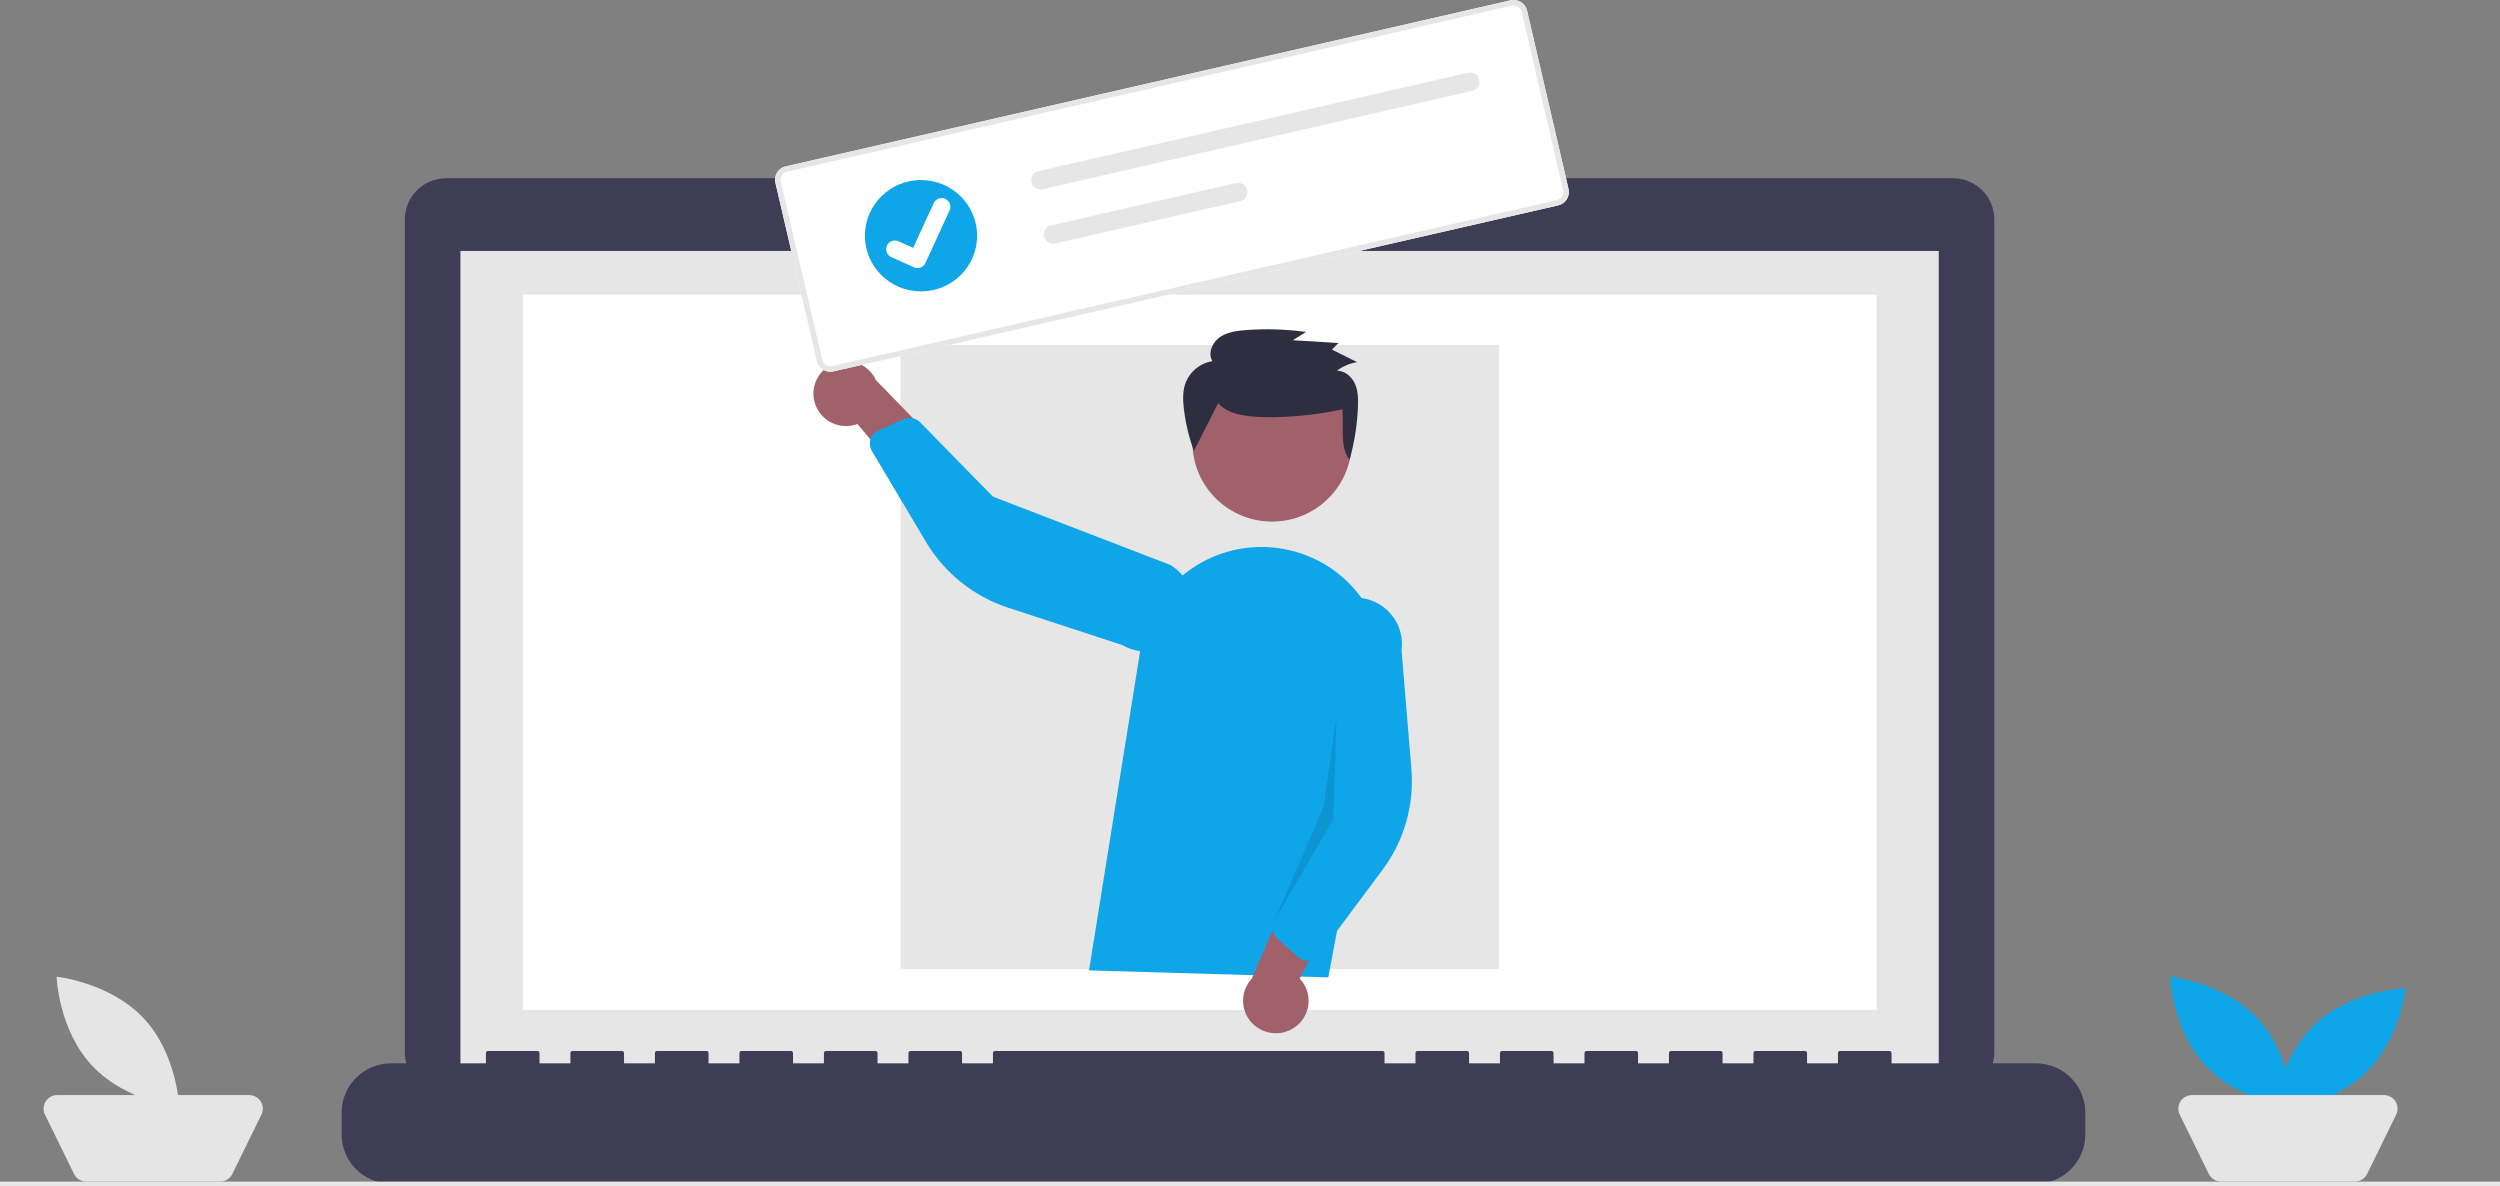 <svg width="255" height="121" viewBox="0 0 255 121" fill="none" xmlns="http://www.w3.org/2000/svg">
<rect x="0" y="0" width="255" height="121" fill="#808080" stroke="none"/>
<g clip-path="url(#clip0_27_1296)">
<path d="M199.192 18.179H136.662V16.9H108.309V18.179H45.523C44.401 18.179 43.325 18.621 42.532 19.408C41.738 20.195 41.293 21.263 41.293 22.376V107.332C41.293 108.445 41.738 109.512 42.532 110.3C43.325 111.087 44.401 111.529 45.523 111.529H199.192C200.313 111.529 201.389 111.087 202.183 110.3C202.976 109.512 203.422 108.445 203.422 107.332V22.376C203.421 21.263 202.976 20.195 202.182 19.408C201.389 18.621 200.313 18.179 199.192 18.179Z" fill="#3F3D56"/>
<path d="M197.751 25.596H46.964V109.994H197.751V25.596Z" fill="#E6E6E6"/>
<path d="M191.407 30.059H53.358V103.011H191.407V30.059Z" fill="white"/>
<path d="M122.228 23.294C123.082 23.294 123.775 22.607 123.775 21.76C123.775 20.912 123.082 20.225 122.228 20.225C121.374 20.225 120.682 20.912 120.682 21.76C120.682 22.607 121.374 23.294 122.228 23.294Z" fill="#0EA5E9"/>
<path d="M207.655 108.459H192.939V107.407C192.939 107.352 192.917 107.299 192.877 107.26C192.838 107.221 192.785 107.199 192.729 107.199H187.683C187.628 107.199 187.574 107.221 187.535 107.26C187.495 107.299 187.473 107.352 187.473 107.407V108.459H184.32V107.407C184.32 107.352 184.298 107.299 184.258 107.26C184.219 107.221 184.165 107.199 184.109 107.199H179.064C179.008 107.199 178.955 107.221 178.915 107.26C178.876 107.299 178.854 107.352 178.854 107.407V108.459H175.7V107.407C175.7 107.352 175.678 107.299 175.639 107.26C175.599 107.221 175.546 107.199 175.49 107.199H170.445C170.389 107.199 170.335 107.221 170.296 107.26C170.257 107.299 170.234 107.352 170.234 107.407V108.459H167.081V107.407C167.081 107.352 167.059 107.299 167.02 107.26C166.98 107.221 166.927 107.199 166.871 107.199H161.826C161.77 107.199 161.716 107.221 161.677 107.26C161.638 107.299 161.615 107.352 161.615 107.407V108.459H158.462V107.407C158.462 107.352 158.44 107.299 158.4 107.26C158.361 107.221 158.307 107.199 158.252 107.199H153.206C153.151 107.199 153.097 107.221 153.058 107.26C153.018 107.299 152.996 107.352 152.996 107.407V108.459H149.843V107.407C149.843 107.352 149.82 107.299 149.781 107.26C149.742 107.221 149.688 107.199 149.632 107.199H144.588C144.532 107.199 144.479 107.221 144.439 107.26C144.4 107.299 144.378 107.352 144.378 107.407V108.459H141.223V107.407C141.223 107.352 141.201 107.299 141.162 107.26C141.122 107.221 141.069 107.199 141.013 107.199H101.491C101.435 107.199 101.381 107.221 101.342 107.26C101.303 107.299 101.28 107.352 101.28 107.407V108.459H98.127V107.407C98.127 107.352 98.105 107.299 98.066 107.26C98.026 107.221 97.973 107.199 97.917 107.199H92.871C92.816 107.199 92.762 107.221 92.723 107.26C92.683 107.299 92.661 107.352 92.661 107.407V108.459H89.508V107.407C89.508 107.352 89.486 107.299 89.446 107.26C89.407 107.221 89.353 107.199 89.297 107.199H84.252C84.197 107.199 84.143 107.221 84.104 107.26C84.064 107.299 84.042 107.352 84.042 107.407V108.459H80.888V107.407C80.888 107.352 80.866 107.299 80.827 107.26C80.787 107.221 80.734 107.199 80.678 107.199H75.633C75.577 107.199 75.524 107.221 75.484 107.26C75.445 107.299 75.423 107.352 75.423 107.407V108.459H72.27V107.407C72.27 107.352 72.248 107.299 72.208 107.26C72.169 107.221 72.115 107.199 72.06 107.199H67.014C66.958 107.199 66.904 107.221 66.865 107.26C66.826 107.299 66.803 107.352 66.803 107.407V108.459H63.65V107.407C63.65 107.352 63.628 107.299 63.589 107.26C63.549 107.221 63.496 107.199 63.44 107.199H58.394C58.339 107.199 58.285 107.221 58.246 107.26C58.206 107.299 58.184 107.352 58.184 107.407V108.459H55.031V107.407C55.031 107.352 55.009 107.299 54.969 107.26C54.93 107.221 54.876 107.199 54.821 107.199H49.774C49.718 107.199 49.665 107.221 49.626 107.26C49.586 107.299 49.564 107.352 49.564 107.407V108.459H39.895C38.556 108.459 37.273 108.987 36.327 109.926C35.381 110.865 34.849 112.138 34.849 113.466V115.729C34.849 117.057 35.381 118.33 36.327 119.269C37.273 120.208 38.556 120.736 39.895 120.736H207.655C208.993 120.736 210.276 120.208 211.222 119.269C212.169 118.331 212.7 117.057 212.7 115.73V113.466C212.7 112.138 212.169 110.865 211.222 109.926C210.276 108.987 208.993 108.46 207.655 108.46V108.459Z" fill="#3F3D56"/>
<path d="M152.906 35.176H91.86V98.848H152.906V35.176Z" fill="#E6E6E6"/>
<path d="M255 120.523H0V121H255V120.523Z" fill="#E6E6E6"/>
<path d="M230.235 103.862C233.69 107.541 233.869 112.948 233.869 112.948C233.869 112.948 228.445 112.39 224.99 108.712C221.535 105.033 221.356 99.626 221.356 99.626C221.356 99.626 226.78 100.184 230.235 103.862Z" fill="#0EA5E9"/>
<path d="M241.112 109.604C237.404 113.033 231.955 113.21 231.955 113.21C231.955 113.21 232.517 107.829 236.224 104.4C239.932 100.972 245.381 100.795 245.381 100.795C245.381 100.795 244.819 106.176 241.112 109.604Z" fill="#0EA5E9"/>
<path d="M240.19 120.523H226.554C226.292 120.523 226.036 120.45 225.814 120.312C225.592 120.175 225.414 119.978 225.299 119.744L222.33 113.689C222.227 113.478 222.179 113.244 222.191 113.01C222.204 112.775 222.276 112.548 222.402 112.349C222.527 112.15 222.702 111.986 222.909 111.872C223.116 111.759 223.348 111.699 223.585 111.699H243.159C243.396 111.699 243.629 111.759 243.836 111.872C244.043 111.986 244.217 112.15 244.343 112.349C244.468 112.548 244.54 112.775 244.553 113.01C244.565 113.244 244.517 113.478 244.414 113.689L241.445 119.744C241.331 119.978 241.152 120.175 240.93 120.312C240.709 120.45 240.452 120.523 240.191 120.523L240.19 120.523Z" fill="#E5E5E5"/>
<path d="M14.65 103.862C18.105 107.541 18.284 112.948 18.284 112.948C18.284 112.948 12.861 112.39 9.406 108.712C5.951 105.033 5.772 99.626 5.772 99.626C5.772 99.626 11.195 100.184 14.65 103.862Z" fill="#E5E5E5"/>
<path d="M22.443 120.523H8.806C8.544 120.523 8.288 120.45 8.066 120.312C7.844 120.175 7.666 119.978 7.552 119.744L4.583 113.689C4.479 113.478 4.431 113.244 4.444 113.01C4.456 112.775 4.529 112.548 4.654 112.349C4.78 112.15 4.954 111.986 5.161 111.872C5.368 111.759 5.601 111.699 5.837 111.699H25.412C25.648 111.699 25.881 111.759 26.088 111.872C26.295 111.986 26.47 112.15 26.595 112.349C26.721 112.548 26.793 112.775 26.805 113.01C26.818 113.244 26.77 113.478 26.666 113.689L23.697 119.744C23.583 119.978 23.405 120.175 23.183 120.312C22.961 120.45 22.705 120.523 22.443 120.523L22.443 120.523Z" fill="#E5E5E5"/>
<path d="M129.749 53.2C134.229 53.2 137.862 49.596 137.862 45.15C137.862 40.704 134.229 37.1 129.749 37.1C125.268 37.1 121.635 40.704 121.635 45.15C121.635 49.596 125.268 53.2 129.749 53.2Z" fill="#A0616A"/>
<path d="M111.082 98.979L116.321 66.252C116.6 64.512 117.248 62.85 118.224 61.379C119.2 59.907 120.481 58.658 121.981 57.715C123.481 56.773 125.166 56.158 126.925 55.912C128.683 55.666 130.474 55.794 132.178 56.288C135.158 57.143 137.71 59.07 139.335 61.692C140.96 64.314 141.541 67.443 140.965 70.468L135.486 99.695L111.082 98.979Z" fill="#0EA5E9"/>
<path d="M131.989 104.834C132.394 104.569 132.735 104.218 132.989 103.808C133.243 103.397 133.403 102.936 133.458 102.457C133.513 101.979 133.462 101.494 133.308 101.037C133.153 100.58 132.9 100.162 132.565 99.813L137.981 89.406L131.882 90.052L127.674 99.836C127.122 100.433 126.81 101.21 126.796 102.02C126.783 102.83 127.068 103.617 127.599 104.232C128.13 104.847 128.87 105.248 129.679 105.359C130.487 105.47 131.309 105.284 131.988 104.835L131.989 104.834Z" fill="#A0616A"/>
<path d="M133.149 97.978C132.849 97.936 132.569 97.804 132.347 97.6L130.275 95.701C130.051 95.494 129.896 95.225 129.832 94.929C129.767 94.632 129.796 94.324 129.914 94.044L134.056 84.304L133.468 65.058C133.64 63.809 134.304 62.679 135.316 61.917C136.327 61.155 137.602 60.822 138.86 60.992C140.118 61.163 141.257 61.822 142.026 62.825C142.794 63.828 143.129 65.094 142.958 66.342L143.962 78.441C144.268 82.112 143.218 85.769 141.01 88.731L134.551 97.395C134.427 97.561 134.269 97.7 134.087 97.802C133.905 97.903 133.704 97.966 133.496 97.986C133.38 97.997 133.264 97.994 133.149 97.978Z" fill="#0EA5E9"/>
<path d="M83.027 40.764C83.116 41.238 83.308 41.687 83.59 42.079C83.872 42.471 84.237 42.797 84.66 43.034C85.083 43.271 85.553 43.413 86.037 43.45C86.521 43.487 87.008 43.419 87.462 43.249L95.009 52.255L96.788 46.43L89.349 38.771C89.009 38.034 88.41 37.447 87.664 37.119C86.918 36.791 86.076 36.745 85.299 36.99C84.521 37.236 83.861 37.755 83.442 38.45C83.024 39.145 82.876 39.968 83.028 40.764H83.027Z" fill="#A0616A"/>
<path d="M88.939 44.497C89.095 44.24 89.326 44.035 89.602 43.912L92.173 42.759C92.452 42.635 92.762 42.599 93.062 42.656C93.362 42.712 93.638 42.859 93.851 43.076L101.276 50.657L119.367 57.624C119.908 57.943 120.381 58.364 120.758 58.864C121.135 59.364 121.409 59.932 121.564 60.537C121.719 61.142 121.753 61.771 121.663 62.389C121.574 63.007 121.362 63.601 121.041 64.138C120.719 64.674 120.295 65.143 119.791 65.517C119.287 65.89 118.713 66.162 118.104 66.316C117.494 66.469 116.86 66.503 116.237 66.413C115.615 66.323 115.016 66.113 114.475 65.794L102.856 61.995C99.329 60.842 96.344 58.458 94.456 55.285L88.934 46.006C88.828 45.827 88.761 45.629 88.737 45.423C88.714 45.217 88.734 45.009 88.797 44.811C88.832 44.701 88.88 44.596 88.94 44.497L88.939 44.497Z" fill="#0EA5E9"/>
<path opacity="0.1" d="M136.329 73.064L135.999 83.552L129.914 94.045L134.995 82.353L136.329 73.064Z" fill="black"/>
<path d="M124.254 41.115C125.091 42.098 126.507 42.375 127.814 42.489C130.467 42.719 134.325 42.346 136.918 41.751C137.103 43.531 136.598 45.449 137.654 46.913C138.15 45.141 138.438 43.318 138.513 41.48C138.545 40.693 138.532 39.877 138.209 39.153C137.887 38.43 137.183 37.816 136.372 37.809C136.974 37.356 137.68 37.057 138.426 36.938L135.859 35.658L136.519 34.986L131.871 34.704L133.217 33.856C131.191 33.58 129.142 33.516 127.103 33.665C126.156 33.734 125.166 33.867 124.398 34.411C123.631 34.956 123.188 36.037 123.664 36.837C123.068 36.934 122.506 37.181 122.033 37.553C121.56 37.926 121.19 38.412 120.959 38.967C120.617 39.827 120.648 40.783 120.754 41.7C120.929 43.166 121.272 44.608 121.778 45.997" fill="#2F2E41"/>
<path d="M158.938 20.948L85.01 37.883C84.647 37.966 84.265 37.903 83.949 37.707C83.633 37.511 83.409 37.199 83.325 36.839L79.091 18.643C79.007 18.282 79.072 17.904 79.269 17.591C79.466 17.277 79.781 17.054 80.144 16.971L154.072 0.036C154.435 -0.047 154.816 0.017 155.132 0.212C155.448 0.408 155.673 0.72 155.757 1.08L159.991 19.276C160.074 19.637 160.01 20.015 159.812 20.328C159.615 20.642 159.3 20.865 158.938 20.948Z" fill="white"/>
<path d="M158.938 20.948L85.01 37.883C84.647 37.966 84.265 37.903 83.949 37.707C83.633 37.511 83.409 37.199 83.325 36.839L79.091 18.643C79.007 18.282 79.072 17.904 79.269 17.591C79.466 17.277 79.781 17.054 80.144 16.971L154.072 0.036C154.435 -0.047 154.816 0.017 155.132 0.212C155.448 0.408 155.673 0.72 155.757 1.08L159.991 19.276C160.074 19.637 160.01 20.015 159.812 20.328C159.615 20.642 159.3 20.865 158.938 20.948ZM80.27 17.514C80.052 17.564 79.864 17.698 79.745 17.886C79.627 18.074 79.588 18.301 79.638 18.517L83.872 36.713C83.923 36.929 84.058 37.117 84.247 37.234C84.437 37.352 84.665 37.39 84.883 37.34L158.811 20.405C159.029 20.355 159.218 20.221 159.336 20.033C159.455 19.845 159.493 19.618 159.443 19.402L155.209 1.206C155.159 0.99 155.024 0.802 154.834 0.685C154.645 0.567 154.416 0.529 154.198 0.579L80.27 17.514Z" fill="#E6E6E6"/>
<path d="M105.923 17.458C105.801 17.486 105.685 17.537 105.583 17.609C105.481 17.681 105.394 17.772 105.327 17.878C105.261 17.983 105.216 18.1 105.195 18.223C105.174 18.345 105.178 18.471 105.205 18.592C105.233 18.713 105.285 18.828 105.358 18.929C105.43 19.03 105.522 19.116 105.629 19.183C105.735 19.248 105.853 19.293 105.976 19.314C106.1 19.335 106.226 19.331 106.349 19.303L106.352 19.302L150.169 9.265C150.415 9.208 150.628 9.057 150.762 8.844C150.896 8.631 150.939 8.375 150.882 8.13C150.825 7.886 150.673 7.674 150.459 7.541C150.245 7.408 149.986 7.365 149.739 7.421L105.923 17.458Z" fill="#E6E6E6"/>
<path d="M107.21 22.992C107.088 23.019 106.972 23.071 106.87 23.143C106.768 23.215 106.681 23.306 106.615 23.411C106.548 23.517 106.503 23.634 106.482 23.756C106.461 23.879 106.465 24.004 106.493 24.126C106.521 24.247 106.573 24.361 106.645 24.463C106.718 24.564 106.81 24.65 106.916 24.716C107.022 24.782 107.14 24.827 107.264 24.848C107.387 24.868 107.514 24.865 107.636 24.837L107.639 24.836L126.494 20.517C126.74 20.461 126.954 20.31 127.089 20.097C127.223 19.885 127.267 19.628 127.21 19.383C127.154 19.139 127.002 18.926 126.787 18.793C126.573 18.659 126.314 18.616 126.068 18.672L126.064 18.672L107.21 22.992Z" fill="#E6E6E6"/>
<path d="M93.944 29.722C97.105 29.722 99.667 27.18 99.667 24.043C99.667 20.907 97.105 18.364 93.944 18.364C90.783 18.364 88.221 20.907 88.221 24.043C88.221 27.18 90.783 29.722 93.944 29.722Z" fill="#0EA5E9"/>
<path d="M93.783 27.32C93.596 27.363 93.399 27.344 93.224 27.267L93.213 27.262L90.909 26.225C90.803 26.177 90.706 26.108 90.626 26.023C90.546 25.938 90.483 25.838 90.442 25.729C90.401 25.62 90.382 25.504 90.385 25.388C90.389 25.271 90.416 25.157 90.465 25.051C90.514 24.945 90.583 24.849 90.669 24.77C90.755 24.69 90.855 24.628 90.965 24.588C91.075 24.547 91.192 24.528 91.31 24.532C91.427 24.536 91.542 24.563 91.649 24.611L93.141 25.286L95.235 20.721C95.333 20.508 95.512 20.341 95.734 20.259C95.956 20.177 96.201 20.185 96.416 20.282L96.404 20.312L96.417 20.282C96.632 20.38 96.8 20.558 96.883 20.778C96.966 20.997 96.957 21.241 96.86 21.455L94.397 26.824C94.34 26.948 94.255 27.057 94.149 27.143C94.043 27.229 93.918 27.289 93.784 27.319L93.783 27.32Z" fill="white"/>
</g>
<defs>
<clipPath id="clip0_27_1296">
<rect width="255" height="121" fill="white"/>
</clipPath>
</defs>
</svg>
